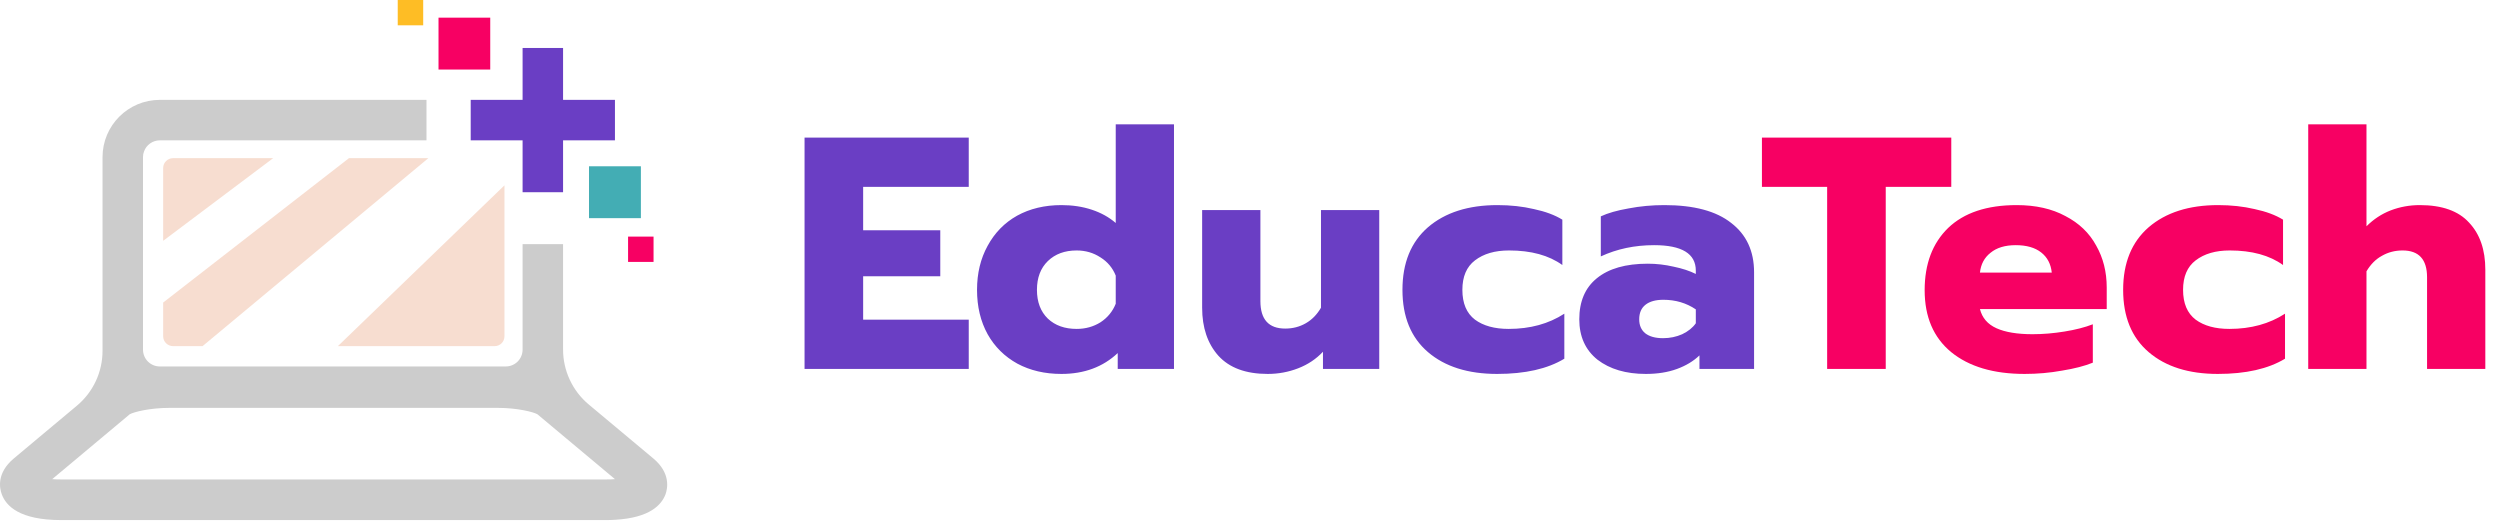 <svg width="725" height="151" viewBox="0 0 725 151" fill="none" xmlns="http://www.w3.org/2000/svg">
<path fill-rule="evenodd" clip-rule="evenodd" d="M193.018 143.3C191.84 146.472 188.396 150.143 178.471 150.732C177.625 150.793 176.718 150.823 175.752 150.823H17.723C5.713 150.823 1.725 146.744 0.502 143.3C-0.133 141.623 -1.039 137.182 3.991 132.967L10.97 127.121L22.3 117.649C27.013 113.706 29.733 107.905 29.733 101.742V45.591C29.733 36.391 37.165 28.959 46.365 28.959H123.68V40.697H46.365C44.28 40.697 42.467 42.011 41.788 43.869C41.576 44.383 41.47 44.927 41.47 45.501C41.47 45.561 41.47 45.591 41.47 45.591V101.379C41.47 104.099 43.646 106.274 46.365 106.274H146.657C149.376 106.274 151.551 104.099 151.551 101.379V70.789H163.289V101.379C163.289 107.498 166.008 113.344 170.721 117.287L189.483 132.967C194.514 137.182 193.607 141.623 193.018 143.3ZM178.335 138.949L155.856 120.142C154.678 119.462 149.965 118.284 144.391 118.284H49.129C43.51 118.284 38.796 119.462 37.618 120.142L15.14 138.949C15.895 139.01 16.756 139.04 17.723 139.04H175.752C176.718 139.04 177.579 139.01 178.335 138.949Z" fill="#CCCCCC"/>
<path d="M136.505 40.697H151.551V55.743H163.289V40.697H178.335V28.959H163.289V13.913H151.551V28.959H136.505V40.697Z" fill="#6A3EC4"/>
<path d="M115.341 0H122.728V7.342H115.341V0Z" fill="#FEBD25"/>
<path d="M127.169 5.121H142.17V20.167H127.169V5.121Z" fill="#F70063"/>
<path d="M182.142 68.614H189.529V75.955H182.142V68.614Z" fill="#F70063"/>
<path d="M170.812 48.22H185.858V63.266H170.812V48.22Z" fill="#43ADB4"/>
<path d="M47.316 48.718V69.837L79.221 45.863H50.217C48.631 45.863 47.316 47.132 47.316 48.718Z" fill="#F7DDD0"/>
<path d="M47.316 87.738V97.527C47.316 99.114 48.631 100.382 50.217 100.382H58.737L124.223 45.863H101.201L47.316 87.738Z" fill="#F7DDD0"/>
<path d="M143.439 100.382C145.025 100.382 146.294 99.114 146.294 97.527V53.749L97.983 100.382H143.439Z" fill="#F7DDD0"/>
<path d="M233.32 39.896H280.936V54.2H250.312V66.776H272.68V80.12H250.312V92.696H280.936V107H233.32V39.896ZM307.818 108.44C303.018 108.44 298.762 107.448 295.049 105.464C291.338 103.416 288.458 100.568 286.41 96.92C284.362 93.208 283.338 88.92 283.338 84.056C283.338 79.256 284.362 75 286.41 71.288C288.458 67.512 291.306 64.6 294.954 62.552C298.666 60.504 302.954 59.48 307.818 59.48C311.018 59.48 313.962 59.928 316.65 60.824C319.338 61.72 321.642 63 323.562 64.664V36.056H340.458V107H324.138V102.392C319.85 106.424 314.41 108.44 307.818 108.44ZM312.234 95.384C314.794 95.384 317.098 94.744 319.146 93.464C321.194 92.12 322.666 90.328 323.562 88.088V79.928C322.666 77.688 321.194 75.928 319.146 74.648C317.098 73.304 314.794 72.632 312.234 72.632C308.778 72.632 305.994 73.656 303.882 75.704C301.77 77.752 300.714 80.536 300.714 84.056C300.714 87.576 301.77 90.36 303.882 92.408C305.994 94.392 308.778 95.384 312.234 95.384ZM367.629 108.44C361.293 108.44 356.525 106.68 353.325 103.16C350.189 99.64 348.621 95 348.621 89.24V60.92H365.517V87.32C365.517 92.632 367.917 95.288 372.717 95.288C374.893 95.288 376.877 94.776 378.669 93.752C380.461 92.728 381.933 91.224 383.085 89.24V60.92H399.981V107H383.661V102.008C381.677 104.12 379.277 105.72 376.461 106.808C373.645 107.896 370.701 108.44 367.629 108.44ZM434.169 108.44C425.721 108.44 419.033 106.328 414.105 102.104C409.177 97.88 406.713 91.864 406.713 84.056C406.713 76.248 409.177 70.2 414.105 65.912C419.097 61.624 425.817 59.48 434.265 59.48C438.041 59.48 441.561 59.864 444.825 60.632C448.153 61.336 450.905 62.36 453.081 63.704V76.856C449.177 74.04 444.025 72.632 437.625 72.632C433.529 72.632 430.233 73.592 427.737 75.512C425.305 77.368 424.089 80.216 424.089 84.056C424.089 87.96 425.305 90.84 427.737 92.696C430.169 94.488 433.433 95.384 437.529 95.384C443.737 95.384 449.113 93.912 453.656 90.968V104.024C448.793 106.968 442.297 108.44 434.169 108.44ZM477.29 108.44C471.53 108.44 466.858 107.064 463.274 104.312C459.754 101.496 457.994 97.592 457.994 92.6C457.994 87.416 459.69 83.448 463.082 80.696C466.538 77.88 471.466 76.472 477.866 76.472C480.362 76.472 482.858 76.76 485.354 77.336C487.85 77.848 489.994 78.552 491.786 79.448V78.488C491.786 73.56 487.754 71.096 479.69 71.096C474.058 71.096 468.906 72.184 464.234 74.36V62.744C466.282 61.784 468.97 61.016 472.298 60.44C475.626 59.8 479.082 59.48 482.666 59.48C491.242 59.48 497.706 61.208 502.058 64.664C506.474 68.056 508.682 72.824 508.682 78.968V107H492.842V103.064C491.114 104.728 488.938 106.04 486.314 107C483.69 107.96 480.682 108.44 477.29 108.44ZM482.282 98.072C484.266 98.072 486.122 97.688 487.85 96.92C489.578 96.088 490.89 95.032 491.786 93.752V89.72C489.034 87.864 485.898 86.936 482.378 86.936C480.138 86.936 478.41 87.416 477.194 88.376C475.978 89.336 475.37 90.744 475.37 92.6C475.37 94.328 475.946 95.672 477.098 96.632C478.314 97.592 480.042 98.072 482.282 98.072Z" fill="#6A3EC4"/>
<path d="M529.872 54.2H510.96V39.896H565.872V54.2H546.864V107H529.872V54.2ZM587.142 108.44C578.118 108.44 571.014 106.328 565.83 102.104C560.71 97.88 558.15 91.896 558.15 84.152C558.15 76.536 560.422 70.52 564.966 66.104C569.574 61.688 576.198 59.48 584.838 59.48C590.342 59.48 595.046 60.536 598.95 62.648C602.918 64.696 605.894 67.544 607.878 71.192C609.926 74.776 610.95 78.84 610.95 83.384V89.624H574.182C574.822 92.184 576.422 94.04 578.982 95.192C581.542 96.344 585.03 96.92 589.446 96.92C592.454 96.92 595.526 96.664 598.662 96.152C601.862 95.64 604.614 94.936 606.918 94.04V105.176C604.55 106.136 601.574 106.904 597.99 107.48C594.47 108.12 590.854 108.44 587.142 108.44ZM595.014 79.064C594.758 76.568 593.734 74.616 591.942 73.208C590.15 71.8 587.686 71.096 584.55 71.096C581.478 71.096 579.046 71.832 577.254 73.304C575.462 74.712 574.438 76.632 574.182 79.064H595.014ZM643.169 108.44C634.721 108.44 628.033 106.328 623.105 102.104C618.177 97.88 615.713 91.864 615.713 84.056C615.713 76.248 618.177 70.2 623.105 65.912C628.097 61.624 634.817 59.48 643.265 59.48C647.041 59.48 650.561 59.864 653.825 60.632C657.153 61.336 659.905 62.36 662.081 63.704V76.856C658.177 74.04 653.025 72.632 646.625 72.632C642.529 72.632 639.233 73.592 636.737 75.512C634.305 77.368 633.089 80.216 633.089 84.056C633.089 87.96 634.305 90.84 636.737 92.696C639.169 94.488 642.433 95.384 646.529 95.384C652.737 95.384 658.113 93.912 662.656 90.968V104.024C657.793 106.968 651.297 108.44 643.169 108.44ZM669.383 36.056H686.279V65.624C688.327 63.576 690.663 62.04 693.286 61.016C695.975 59.992 698.791 59.48 701.735 59.48C708.199 59.48 712.967 61.176 716.039 64.568C719.175 67.896 720.743 72.44 720.743 78.2V107H703.847V80.408C703.847 75.224 701.479 72.632 696.743 72.632C694.567 72.632 692.583 73.144 690.791 74.168C688.999 75.128 687.495 76.632 686.279 78.68V107H669.383V36.056Z" fill="#F70063"/>
</svg>
